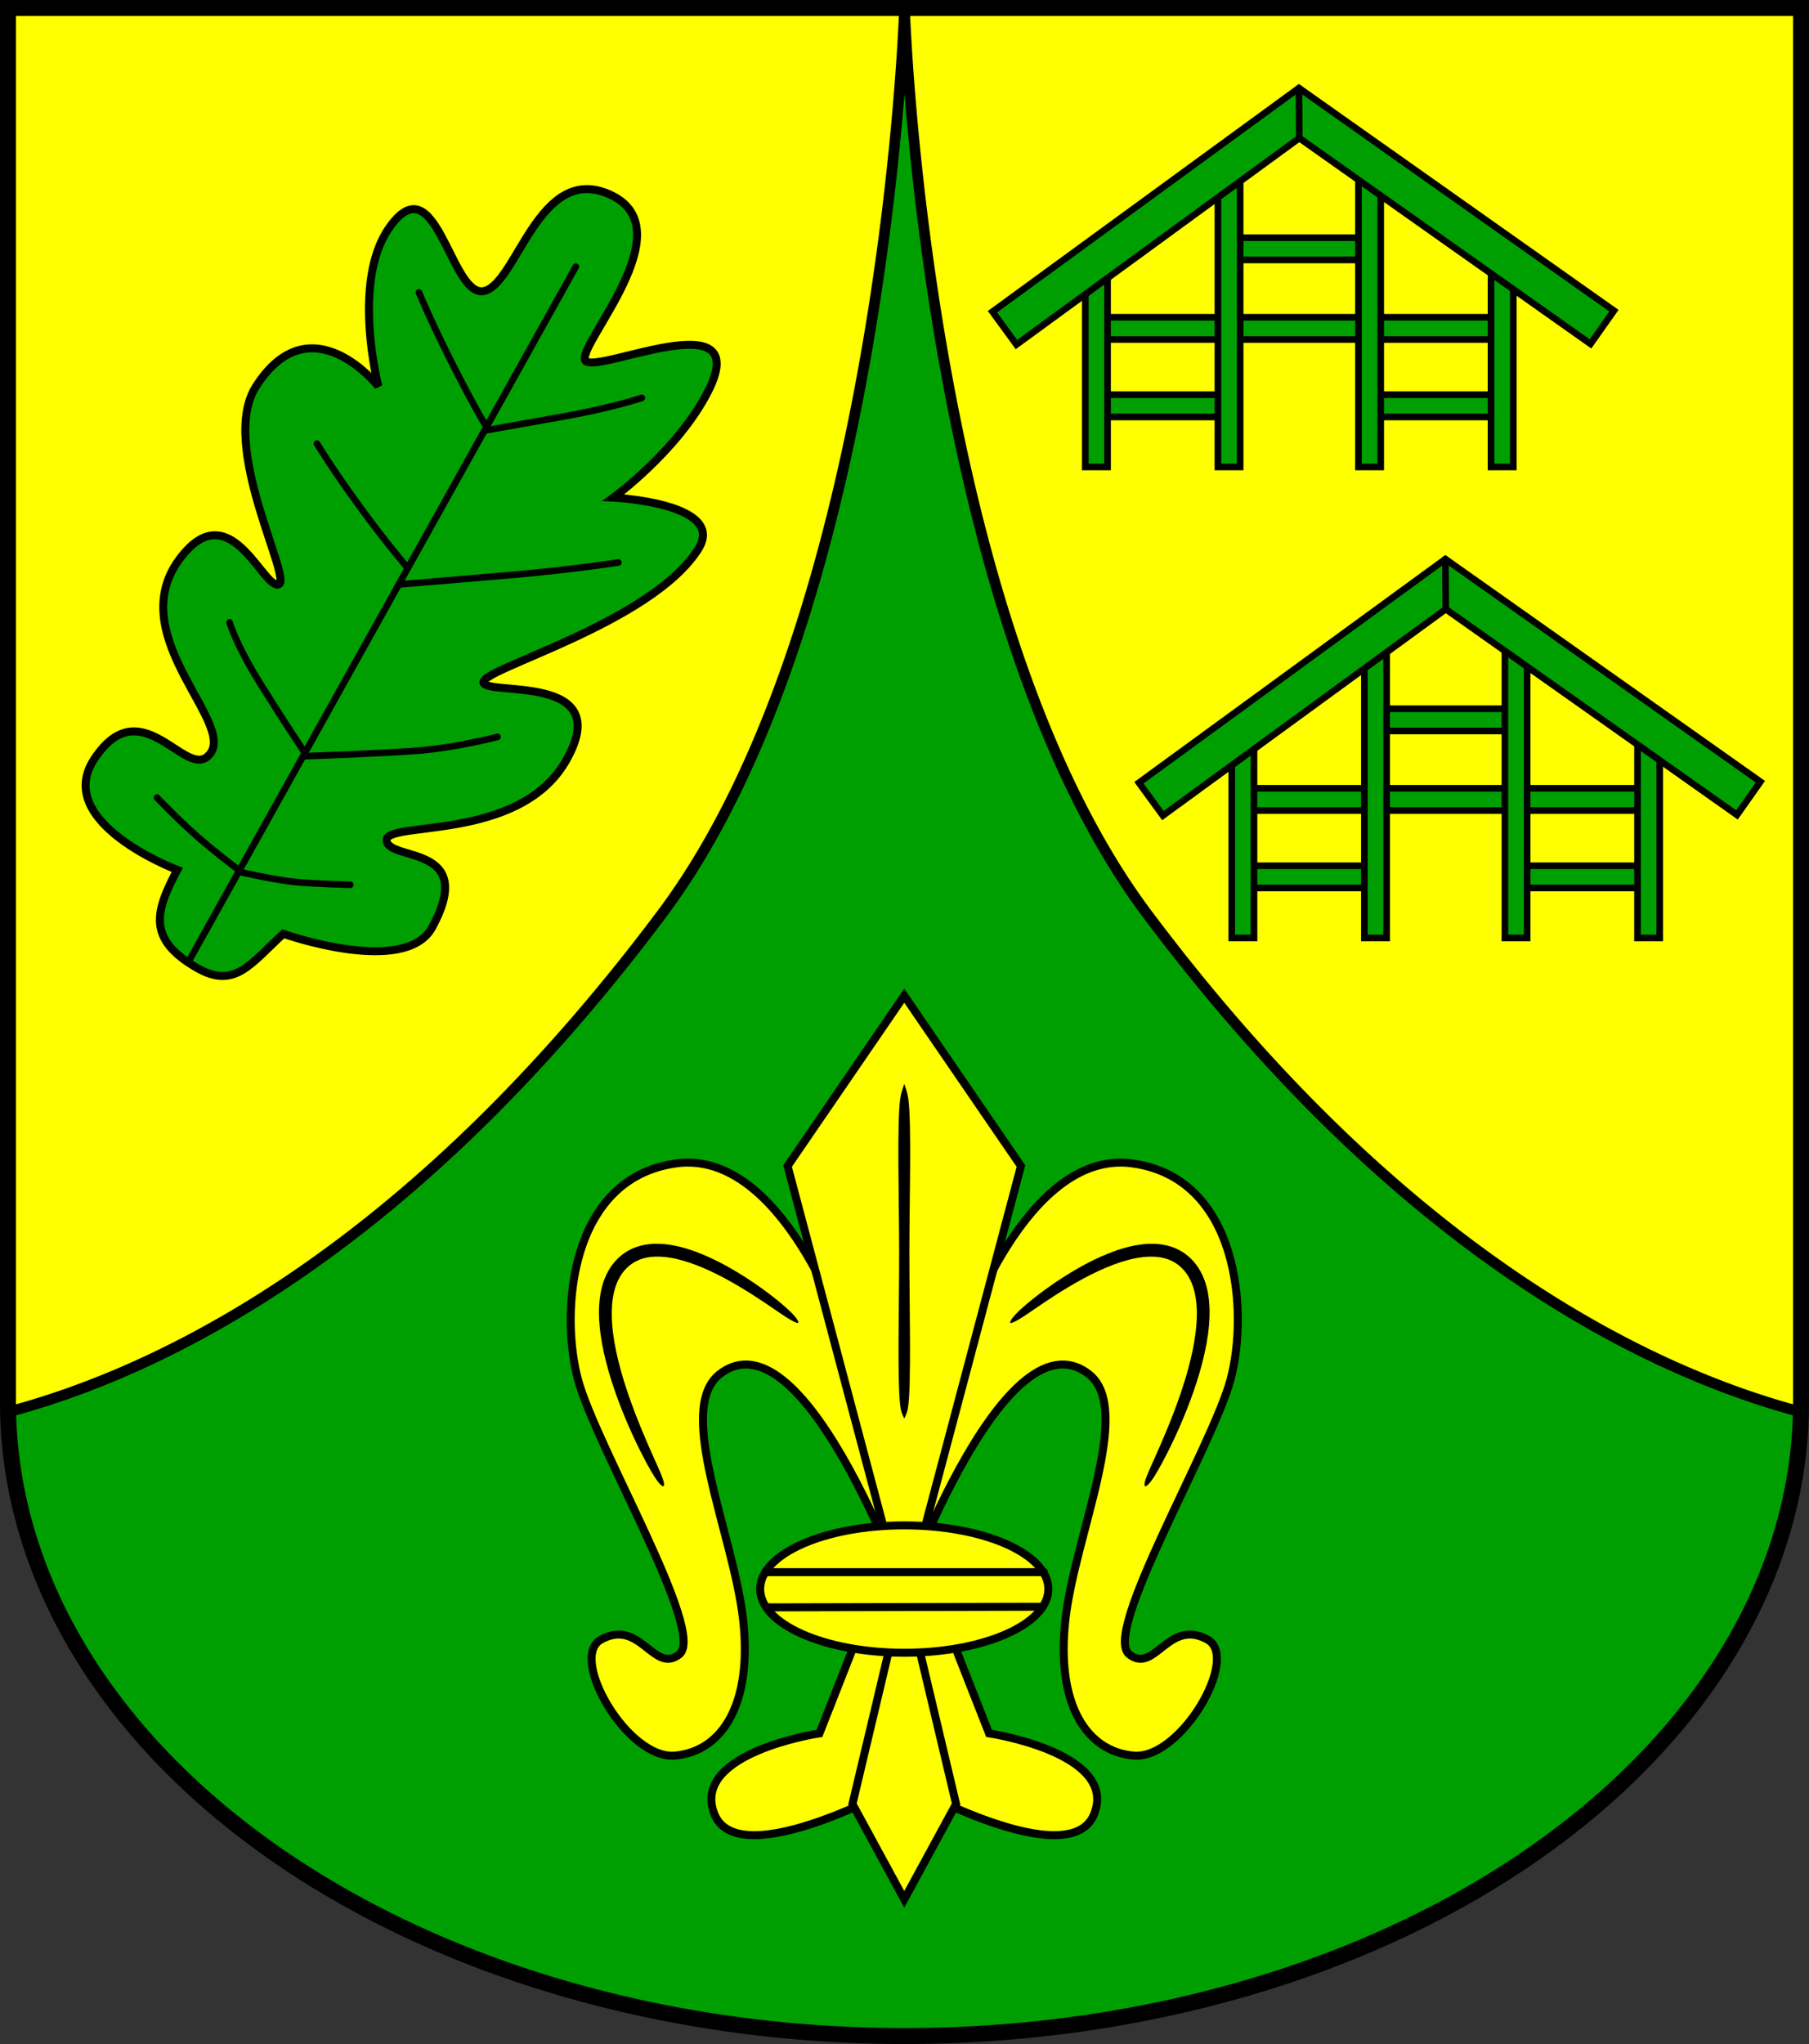 <?xml version="1.0" encoding="UTF-8" standalone="no"?>
<!-- Created with Inkscape (http://www.inkscape.org/) -->

<svg
   width="136.016mm"
   height="153.591mm"
   viewBox="0 0 136.016 153.591"
   version="1.1"
   id="svg4239"
   inkscape:version="1.2.2 (732a01da63, 2022-12-09)"
   sodipodi:docname="Wappen Dahmker2.svg"
   xmlns:inkscape="http://www.inkscape.org/namespaces/inkscape"
   xmlns:sodipodi="http://sodipodi.sourceforge.net/DTD/sodipodi-0.dtd"
   xmlns="http://www.w3.org/2000/svg"
   xmlns:svg="http://www.w3.org/2000/svg">
  <rect x="0" y="0" width="136.016" height="153.591" fill="#333333" stroke="none"/>
  <sodipodi:namedview
     id="namedview4241"
     pagecolor="#ffffff"
     bordercolor="#666666"
     borderopacity="1.0"
     inkscape:showpageshadow="2"
     inkscape:pageopacity="0.0"
     inkscape:pagecheckerboard="0"
     inkscape:deskcolor="#d1d1d1"
     inkscape:document-units="mm"
     showgrid="false"
     inkscape:zoom="0.9220978"
     inkscape:cx="257.02263"
     inkscape:cy="291.18387"
     inkscape:current-layer="layer1" />
  <defs
     id="defs4236">
    <inkscape:path-effect
       effect="powerstroke"
       id="path-effect1106"
       is_visible="true"
       lpeversion="1"
       offset_points="0.046,0.308 | 0.5,0.384 | 0.97,0.27"
       not_jump="false"
       sort_points="true"
       interpolator_type="CentripetalCatmullRom"
       interpolator_beta="0.2"
       start_linecap_type="zerowidth"
       linejoin_type="round"
       miter_limit="4"
       scale_width="1"
       end_linecap_type="zerowidth" />
    <inkscape:path-effect
       effect="powerstroke"
       id="path-effect1110"
       is_visible="true"
       lpeversion="1"
       offset_points="0.21,0.305 | 1.001,0.49 | 1.839,0.27"
       not_jump="false"
       sort_points="true"
       interpolator_type="CentripetalCatmullRom"
       interpolator_beta="0.2"
       start_linecap_type="zerowidth"
       linejoin_type="round"
       miter_limit="4"
       scale_width="1"
       end_linecap_type="zerowidth" />
    <inkscape:path-effect
       effect="powerstroke"
       id="path-effect1116"
       is_visible="true"
       lpeversion="1"
       offset_points="0.21,0.305 | 1.001,0.49 | 1.839,0.27"
       not_jump="false"
       sort_points="true"
       interpolator_type="CentripetalCatmullRom"
       interpolator_beta="0.2"
       start_linecap_type="zerowidth"
       linejoin_type="round"
       miter_limit="4"
       scale_width="1"
       end_linecap_type="zerowidth" />
  </defs>
  <g
     inkscape:label="Ebene 1"
     inkscape:groupmode="layer"
     id="layer1"
     transform="translate(-534.801,-72.963)">
    <g
       id="g4171"
       transform="translate(502.031,-0.519)">
      <path
         id="path3352"
         style="fill:#009f01;fill-opacity:1;stroke:none;stroke-width:1.2;stroke-linecap:round;stroke-dasharray:none"
         d="m 33.371,74.082 v 104.783 a 67.408,47.608 0 0 0 67.408,47.608 67.408,47.608 0 0 0 67.408,-47.608 67.408,47.608 0 0 0 0,-5.2e-4 V 74.082 Z" />
      <path
         id="path3469"
         style="fill:#ffff00;fill-opacity:1;stroke:#000000;stroke-width:0.8;stroke-linecap:round;stroke-dasharray:none"
         d="m 33.371,74.082 v 104.783 a 67.408,47.608 0 0 0 0.039,0.707 c 11.348,-3.013 29.944,-11.831 49.126,-37.415 C 99.336,119.752 100.778,74.082 100.778,74.082 Z m 67.408,0 c 0,0 1.443,45.669 18.243,68.075 19.183,25.584 37.778,34.402 49.126,37.415 a 67.408,47.608 0 0 0 0.039,-0.707 67.408,47.608 0 0 0 0,-5.2e-4 V 74.082 Z" />
      <path
         id="path4021"
         style="fill:none;fill-opacity:1;stroke:#000000;stroke-width:1.2;stroke-linecap:round;stroke-dasharray:none"
         d="m 33.371,74.082 v 104.783 a 67.408,47.608 0 0 0 67.408,47.608 67.408,47.608 0 0 0 67.408,-47.608 67.408,47.608 0 0 0 0,-5.2e-4 V 74.082 Z" />
      <g
         id="g1776"
         transform="rotate(29.248,195.1,-207.169)">
        <path
           style="fill:#009f01;fill-opacity:1;stroke:#000000;stroke-width:0.6;stroke-linecap:round;stroke-dasharray:none"
           d="m 239.071,173.237 c -4.38,-0.042 -4.836,-2.179 -4.916,-5.702 0,0 -9.92,1.501 -9.517,-4.204 0.442,-6.273 6.463,-2.194 7.315,-4.291 1.319,-3.246 -10.006,-4.617 -9.064,-11.954 0.799,-6.223 6.469,-1.181 7.413,-1.968 0.944,-0.787 -9.053,-6.894 -8.731,-12.191 0.462,-7.606 8.023,-4.483 8.023,-4.483 0,0 -5.601,-5.834 -5.113,-10.776 0.603,-6.106 6.458,2.146 8.469,0.704 2.077,-1.49 -1.183,-10.651 4.931,-11.017 6.014,-0.36 3.275,10.825 4.297,11.768 1.023,0.944 8.996,-10.485 9.237,-2.327 0.147,4.969 -2.315,10.31 -2.315,10.31 0,0 7.698,-3.835 7.455,0.284 -0.394,6.668 -9.972,15.919 -9.185,16.627 0.787,0.708 8.349,-5.517 8.278,2.079 -0.067,7.142 -9.772,10.584 -8.828,11.843 0.944,1.258 6.079,-3.14 6.168,4 0.052,4.248 -9.53,5.891 -9.53,5.891 -1.047,3.183 -1.153,5.438 -4.385,5.407 z"
           id="path1029"
           sodipodi:nodetypes="scssssscssssscssssscs" />
        <path
           style="fill:#009f01;fill-opacity:1;stroke:#000000;stroke-width:0.5;stroke-linecap:round;stroke-dasharray:none"
           d="m 238.264,172.858 -0.111,-59.51"
           id="path1127" />
        <path
           style="fill:#009f01;fill-opacity:1;stroke:#000000;stroke-width:0.5;stroke-linecap:round;stroke-dasharray:none"
           d="m 238.181,127.447 c 0,0 1.974,-1.613 4.783,-3.921 2.809,-2.308 4.338,-4.004 4.338,-4.004"
           id="path1129" />
        <path
           style="fill:#009f01;fill-opacity:1;stroke:#000000;stroke-width:0.5;stroke-linecap:round;stroke-dasharray:none"
           d="m 228.809,120.801 c 0,0 1.863,1.474 4.894,3.504 3.031,2.03 4.477,2.836 4.477,2.836"
           id="path1131" />
        <path
           style="fill:#009f01;fill-opacity:1;stroke:#000000;stroke-width:0.5;stroke-linecap:round;stroke-dasharray:none"
           d="m 238.292,140.628 c 0,0 2.976,-2.002 6.869,-4.644 3.893,-2.642 6.646,-4.811 6.646,-4.811"
           id="path1133" />
        <path
           style="fill:#009f01;fill-opacity:1;stroke:#000000;stroke-width:0.5;stroke-linecap:round;stroke-dasharray:none"
           d="m 227.669,134.455 c 0,0 1.947,1.112 5.172,2.586 3.226,1.474 5.256,2.197 5.256,2.197"
           id="path1135" />
        <path
           style="fill:#009f01;fill-opacity:1;stroke:#000000;stroke-width:0.5;stroke-linecap:round;stroke-dasharray:none"
           d="m 228.503,149.388 c 0,0 1.168,1.196 4.422,2.976 3.254,1.78 5.256,2.781 5.256,2.781"
           id="path1137" />
        <path
           style="fill:#009f01;fill-opacity:1;stroke:#000000;stroke-width:0.5;stroke-linecap:round;stroke-dasharray:none"
           d="m 250.278,147.052 c 0,0 -2.336,2.252 -4.811,3.893 -2.475,1.641 -7.119,4.449 -7.119,4.449"
           id="path1139" />
        <path
           style="fill:#009f01;fill-opacity:1;stroke:#000000;stroke-width:0.5;stroke-linecap:round;stroke-dasharray:none"
           d="m 238.32,165.378 c 0,0 2.586,-0.751 4.032,-1.39 1.446,-0.64 3.699,-1.835 3.699,-1.835"
           id="path1141" />
        <path
           style="fill:#009f01;fill-opacity:1;stroke:#000000;stroke-width:0.5;stroke-linecap:round;stroke-dasharray:none"
           d="m 230.172,163.542 c 0,0 2.058,0.64 4.004,1.057 1.947,0.417 4.116,0.695 4.116,0.695"
           id="path1143" />
      </g>
      <g
         id="g1136"
         transform="translate(0.315,0.21)">
        <path
           style="fill:#ffff00;stroke:#000000;stroke-width:0.6;stroke-linecap:round"
           d="m 104.852,173.827 c 0,0 4.719,-14.236 12.742,-13.135 8.023,1.101 8.731,11.169 7.394,16.203 -1.337,5.034 -9.688,19.048 -7.63,20.686 1.924,1.531 2.935,-2.753 5.899,-1.101 2.438,1.359 -2.028,9.026 -5.567,8.712 -3.539,-0.315 -5.838,-3.835 -5.13,-10.206 0.708,-6.371 5.177,-15.868 1.73,-18.484 -6.528,-4.955 -14.551,18.091 -14.551,18.091 l 0.708,-18.641 z"
           id="path1016"
           sodipodi:nodetypes="csssssssccc"
           inkscape:transform-center-x="-12.187476"
           inkscape:transform-center-y="36.574133" />
        <path
           style="fill:#ffff00;stroke:#000000;stroke-width:0.6;stroke-linecap:round"
           d="m 96.037,173.827 c 0,0 -4.719,-14.236 -12.742,-13.135 -8.023,1.101 -8.731,11.169 -7.394,16.203 1.337,5.034 9.688,19.048 7.63,20.686 -1.924,1.531 -2.935,-2.753 -5.899,-1.101 -2.438,1.359 2.028,9.026 5.567,8.712 3.539,-0.315 5.838,-3.835 5.13,-10.206 -0.708,-6.371 -5.177,-15.868 -1.73,-18.484 6.528,-4.955 14.551,18.091 14.551,18.091 L 100.442,175.95 Z"
           id="path1014"
           sodipodi:nodetypes="csssssssccc" />
        <path
           id="path1836"
           style="fill:#ffff00;fill-opacity:1;stroke:#000000;stroke-width:0.6;stroke-linecap:round;stroke-dasharray:none"
           d="m 100.445,148.09 -8.773,12.798 8.773,32.994 8.773,-32.994 z" />
        <path
           style="fill:#ffff00;stroke:#000000;stroke-width:0.6;stroke-linecap:round"
           d="m 97.256,195.417 -3.186,8.101 c 0,0 -9.714,1.455 -7.905,6.056 1.809,4.601 14.04,-2.202 14.04,-2.202 l 0.079,-11.405 z"
           id="path1018" />
        <path
           style="fill:#ffff00;stroke:#000000;stroke-width:0.6;stroke-linecap:round"
           d="m 103.633,195.417 3.186,8.101 c 0,0 9.714,1.455 7.905,6.056 -1.809,4.601 -14.04,-2.202 -14.04,-2.202 l -0.079,-11.405 z"
           id="path1020"
           inkscape:transform-center-x="-7.3316274"
           inkscape:transform-center-y="-7.8065026" />
        <path
           id="path1895"
           style="fill:#ffff00;fill-opacity:1;stroke:#000000;stroke-width:0.6;stroke-linecap:round;stroke-dasharray:none"
           d="m 100.445,192.426 -3.896,16.402 3.896,7.162 3.896,-7.162 z" />
        <path
           style="fill:#000000;fill-rule:nonzero;stroke:none;stroke-width:0.7;stroke-linecap:round;stroke-dasharray:none"
           d="m 100.445,154.714 c -0.051,0.192 -0.229,0.561 -0.308,1.151 -0.247,1.828 -0.082,7.588 -0.076,11.43 0.006,3.907 -0.168,10.241 0.114,11.819 0.073,0.41 0.225,0.627 0.27,0.752 0.045,-0.125 0.197,-0.342 0.27,-0.752 0.283,-1.578 0.109,-7.913 0.114,-11.819 0.006,-3.842 0.171,-9.602 -0.076,-11.43 -0.08,-0.59 -0.257,-0.959 -0.308,-1.151 z"
           id="path1104"
           inkscape:path-effect="#path-effect1106"
           inkscape:original-d="m 100.44477,154.71372 -3e-5,25.15244" />
        <path
           style="fill:#000000;fill-rule:nonzero;stroke:none;stroke-width:0.8;stroke-linecap:round;stroke-dasharray:none"
           d="m 92.478,172.667 h 0 c 0.028,-0.033 0.016,-0.309 -0.955,-1.17 -0.122,-0.108 -0.262,-0.229 -0.422,-0.361 -0.737,-0.61 -2.106,-1.651 -3.74,-2.579 -0.711,-0.404 -1.482,-0.792 -2.271,-1.106 -0.766,-0.305 -1.551,-0.54 -2.317,-0.651 -0.771,-0.112 -1.523,-0.099 -2.218,0.094 -0.357,0.099 -0.693,0.244 -1.006,0.439 -0.323,0.201 -0.613,0.45 -0.87,0.746 -0.003,0.003 -0.006,0.007 -0.009,0.01 -0.252,0.292 -0.464,0.622 -0.636,0.99 -0.165,0.354 -0.291,0.738 -0.379,1.148 -0.17,0.788 -0.2,1.661 -0.123,2.587 0.152,1.837 0.722,3.829 1.375,5.596 0.741,2.007 1.587,3.729 2.105,4.695 0.262,0.49 0.474,0.852 0.63,1.098 0.482,0.76 0.671,0.763 0.707,0.742 v 0 c 0.046,-0.026 0.115,-0.173 -0.229,-0.992 -0.12,-0.286 -0.272,-0.623 -0.505,-1.144 -0.427,-0.955 -1.227,-2.747 -1.896,-4.689 -0.604,-1.752 -1.116,-3.661 -1.24,-5.38 -0.062,-0.862 -0.024,-1.636 0.126,-2.306 0.077,-0.347 0.183,-0.66 0.316,-0.941 0.137,-0.29 0.302,-0.544 0.493,-0.764 0.002,-0.003 0.004,-0.005 0.007,-0.008 0.196,-0.225 0.413,-0.41 0.65,-0.558 0.229,-0.143 0.479,-0.253 0.751,-0.33 0.532,-0.151 1.143,-0.175 1.821,-0.084 0.674,0.091 1.389,0.292 2.115,0.566 0.746,0.282 1.487,0.636 2.184,1.008 1.566,0.837 3.015,1.835 3.761,2.345 0.171,0.117 0.315,0.215 0.451,0.307 1.057,0.715 1.283,0.742 1.329,0.69 z"
           id="path1108"
           inkscape:path-effect="#path-effect1110"
           inkscape:original-d="m 92.478216,172.66664 c 0,0 -9.733513,-8.51436 -13.430282,-4.26701 -3.696769,4.24735 3.299132,16.54528 3.299132,16.54528"
           sodipodi:nodetypes="csc" />
        <path
           style="fill:#000000;fill-rule:nonzero;stroke:none;stroke-width:0.8;stroke-linecap:round;stroke-dasharray:none"
           d="m 108.411,172.667 c 0.046,0.053 0.273,0.026 1.329,-0.69 0.136,-0.092 0.28,-0.191 0.451,-0.307 0.746,-0.51 2.195,-1.508 3.761,-2.345 0.697,-0.373 1.438,-0.726 2.184,-1.008 0.726,-0.275 1.441,-0.476 2.115,-0.566 0.679,-0.091 1.289,-0.067 1.821,0.084 0.272,0.077 0.522,0.186 0.751,0.33 0.237,0.148 0.453,0.333 0.65,0.558 0.002,0.003 0.004,0.005 0.007,0.008 0.191,0.22 0.356,0.474 0.493,0.764 0.133,0.28 0.238,0.594 0.316,0.941 0.149,0.67 0.188,1.444 0.126,2.306 -0.124,1.719 -0.636,3.628 -1.24,5.38 -0.669,1.942 -1.47,3.734 -1.896,4.689 -0.233,0.52 -0.385,0.858 -0.505,1.144 -0.344,0.819 -0.275,0.966 -0.229,0.992 v 0 c 0.036,0.021 0.225,0.018 0.707,-0.742 0.156,-0.246 0.368,-0.608 0.63,-1.098 0.517,-0.967 1.364,-2.688 2.105,-4.695 0.652,-1.767 1.222,-3.759 1.375,-5.596 0.077,-0.926 0.046,-1.799 -0.123,-2.587 -0.088,-0.41 -0.214,-0.794 -0.379,-1.148 -0.172,-0.367 -0.384,-0.698 -0.636,-0.99 -0.003,-0.003 -0.006,-0.007 -0.009,-0.01 -0.257,-0.296 -0.548,-0.545 -0.87,-0.746 -0.313,-0.194 -0.649,-0.34 -1.006,-0.439 -0.695,-0.193 -1.447,-0.207 -2.218,-0.094 -0.766,0.111 -1.551,0.347 -2.317,0.651 -0.789,0.314 -1.561,0.702 -2.271,1.106 -1.633,0.928 -3.003,1.969 -3.74,2.579 -0.159,0.132 -0.3,0.253 -0.422,0.361 -0.971,0.861 -0.984,1.138 -0.955,1.17 z"
           id="path1112"
           inkscape:path-effect="#path-effect1116"
           inkscape:original-d="m 108.41126,172.66664 c 0,0 9.73352,-8.51436 13.43028,-4.26701 3.69677,4.24735 -3.29913,16.54528 -3.29913,16.54528"
           sodipodi:nodetypes="csc"
           inkscape:transform-center-x="-15.456622"
           inkscape:transform-center-y="31.934046" />
        <g
           id="g1121">
          <ellipse
             style="fill:#ffff00;fill-opacity:1;stroke:#000000;stroke-width:0.6;stroke-linecap:round;stroke-dasharray:none"
             id="path1977"
             cx="100.445"
             cy="192.677"
             rx="10.835"
             ry="4.786" />
          <path
             style="fill:none;stroke:#000000;stroke-width:0.6;stroke-linecap:round"
             d="m 89.999,191.406 20.954,2e-5"
             id="path860"
             sodipodi:nodetypes="cc" />
          <path
             style="fill:none;stroke:#000000;stroke-width:0.6;stroke-linecap:round"
             d="m 90.11,194.052 20.744,-0.048"
             id="path862"
             sodipodi:nodetypes="cc" />
        </g>
      </g>
      <g
         id="g4118"
         transform="translate(147.108)">
        <g
           id="g3298"
           transform="translate(-146.906,-0.078)">
          <rect
             style="fill:#009f01;fill-opacity:1;stroke:#000000;stroke-width:0.5;stroke-linecap:round;stroke-dasharray:none"
             id="rect3286"
             width="1.671"
             height="9.775"
             x="-93.093"
             y="125.33"
             transform="rotate(-90)" />
          <rect
             style="fill:#009f01;fill-opacity:1;stroke:#000000;stroke-width:0.5;stroke-linecap:round;stroke-dasharray:none"
             id="rect3166"
             width="1.671"
             height="30.304"
             x="-99.071"
             y="115.154"
             transform="rotate(-90)" />
          <rect
             style="fill:#009f01;fill-opacity:1;stroke:#000000;stroke-width:0.5;stroke-linecap:round;stroke-dasharray:none"
             id="rect3168"
             width="1.671"
             height="9.775"
             x="-104.891"
             y="115.154"
             transform="rotate(-90)" />
          <rect
             style="fill:#009f01;fill-opacity:1;stroke:#000000;stroke-width:0.5;stroke-linecap:round;stroke-dasharray:none"
             id="rect1352"
             width="1.671"
             height="15.695"
             x="114.171"
             y="92.953" />
          <rect
             style="fill:#009f01;fill-opacity:1;stroke:#000000;stroke-width:0.5;stroke-linecap:round;stroke-dasharray:none"
             id="rect1906"
             width="1.671"
             height="22.635"
             x="124.141"
             y="86.013" />
          <rect
             style="fill:#009f01;fill-opacity:1;stroke:#000000;stroke-width:0.5;stroke-linecap:round;stroke-dasharray:none"
             id="rect3239"
             width="1.671"
             height="9.775"
             x="-104.891"
             y="135.791"
             transform="rotate(-90)" />
          <rect
             style="fill:#009f01;fill-opacity:1;stroke:#000000;stroke-width:0.5;stroke-linecap:round;stroke-dasharray:none"
             id="rect1916"
             width="1.671"
             height="22.635"
             x="-136.38"
             y="86.013"
             transform="scale(-1,1)" />
          <rect
             style="fill:#009f01;fill-opacity:1;stroke:#000000;stroke-width:0.5;stroke-linecap:round;stroke-dasharray:none"
             id="rect1914"
             width="1.671"
             height="15.695"
             x="-146.35"
             y="92.953"
             transform="scale(-1,1)" />
          <path
             style="fill:#009f01;fill-opacity:1;stroke:#000000;stroke-width:0.5;stroke-linecap:round;stroke-dasharray:none"
             d="m 107.19,96.982 23.042,-16.805 23.686,16.728 -1.762,2.495 -21.894,-15.463 -21.27,15.513 z"
             id="path1311" />
          <path
             style="fill:none;stroke:#000000;stroke-width:0.5;stroke-linecap:round;stroke-dasharray:none"
             d="m 130.232,80.176 0.029,3.76"
             id="path1313" />
        </g>
        <g
           id="g4094"
           transform="translate(-135.894,35.316)">
          <rect
             style="fill:#009f01;fill-opacity:1;stroke:#000000;stroke-width:0.5;stroke-linecap:round;stroke-dasharray:none"
             id="rect4074"
             width="1.671"
             height="9.775"
             x="-93.093"
             y="125.33"
             transform="rotate(-90)" />
          <rect
             style="fill:#009f01;fill-opacity:1;stroke:#000000;stroke-width:0.5;stroke-linecap:round;stroke-dasharray:none"
             id="rect4076"
             width="1.671"
             height="30.304"
             x="-99.071"
             y="115.154"
             transform="rotate(-90)" />
          <rect
             style="fill:#009f01;fill-opacity:1;stroke:#000000;stroke-width:0.5;stroke-linecap:round;stroke-dasharray:none"
             id="rect4078"
             width="1.671"
             height="9.775"
             x="-104.891"
             y="115.154"
             transform="rotate(-90)" />
          <rect
             style="fill:#009f01;fill-opacity:1;stroke:#000000;stroke-width:0.5;stroke-linecap:round;stroke-dasharray:none"
             id="rect4080"
             width="1.671"
             height="15.695"
             x="114.171"
             y="92.953" />
          <rect
             style="fill:#009f01;fill-opacity:1;stroke:#000000;stroke-width:0.5;stroke-linecap:round;stroke-dasharray:none"
             id="rect4082"
             width="1.671"
             height="22.635"
             x="124.141"
             y="86.013" />
          <rect
             style="fill:#009f01;fill-opacity:1;stroke:#000000;stroke-width:0.5;stroke-linecap:round;stroke-dasharray:none"
             id="rect4084"
             width="1.671"
             height="9.775"
             x="-104.891"
             y="135.791"
             transform="rotate(-90)" />
          <rect
             style="fill:#009f01;fill-opacity:1;stroke:#000000;stroke-width:0.5;stroke-linecap:round;stroke-dasharray:none"
             id="rect4086"
             width="1.671"
             height="22.635"
             x="-136.38"
             y="86.013"
             transform="scale(-1,1)" />
          <rect
             style="fill:#009f01;fill-opacity:1;stroke:#000000;stroke-width:0.5;stroke-linecap:round;stroke-dasharray:none"
             id="rect4088"
             width="1.671"
             height="15.695"
             x="-146.35"
             y="92.953"
             transform="scale(-1,1)" />
          <path
             style="fill:#009f01;fill-opacity:1;stroke:#000000;stroke-width:0.5;stroke-linecap:round;stroke-dasharray:none"
             d="m 107.19,96.982 23.042,-16.805 23.686,16.728 -1.762,2.495 -21.894,-15.463 -21.27,15.513 z"
             id="path4090" />
          <path
             style="fill:none;stroke:#000000;stroke-width:0.5;stroke-linecap:round;stroke-dasharray:none"
             d="m 130.232,80.176 0.029,3.76"
             id="path4092" />
        </g>
      </g>
    </g>
  </g>
</svg>
